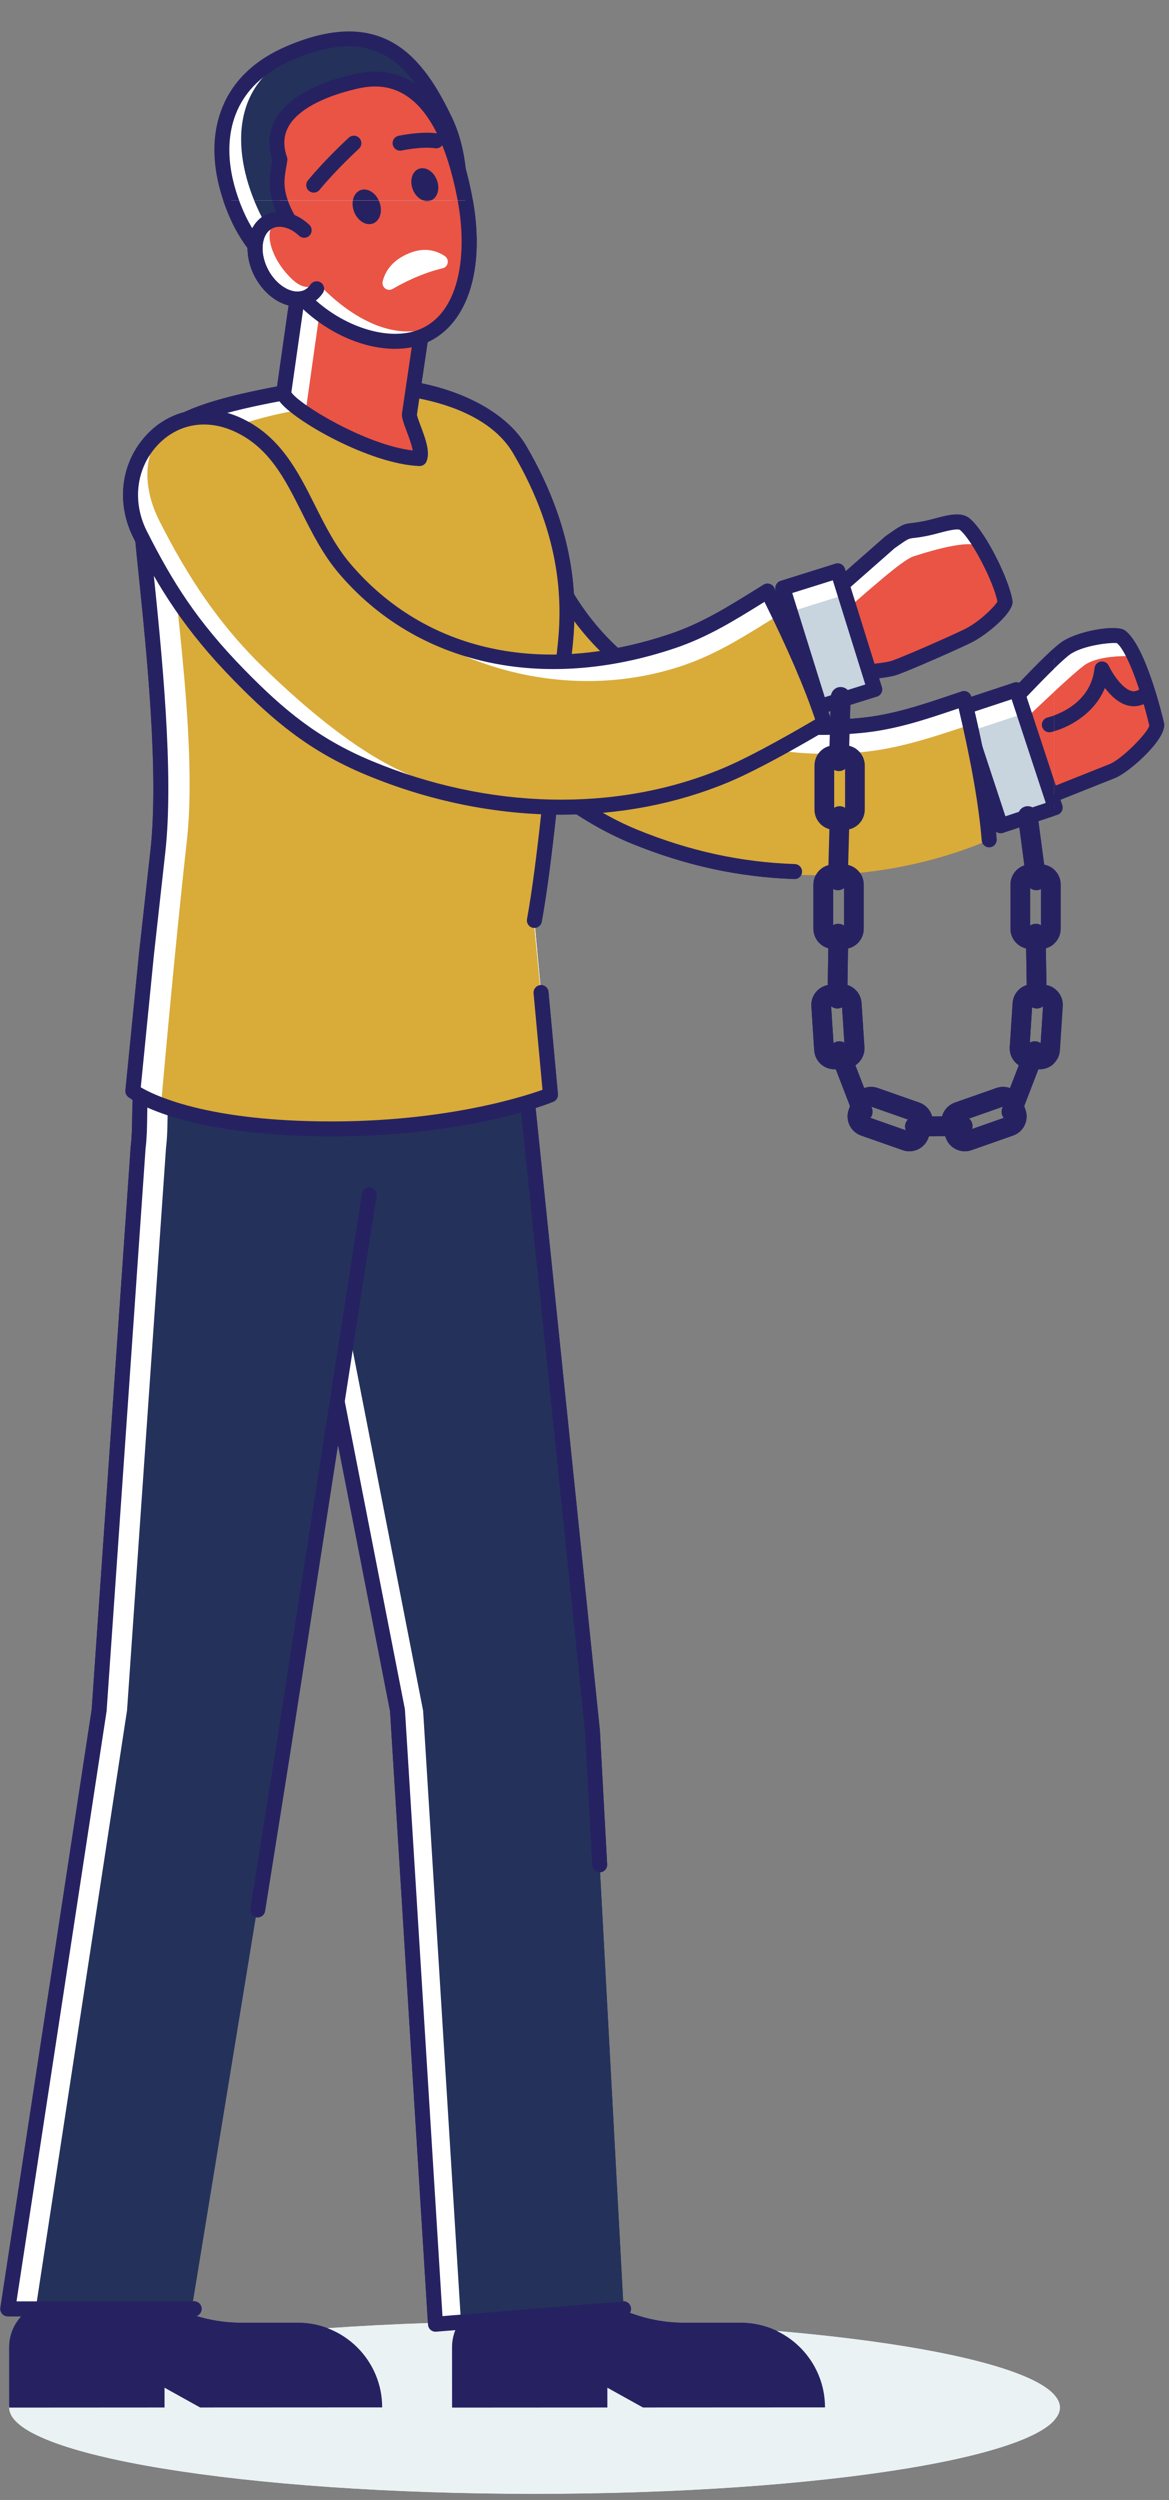 <svg xmlns="http://www.w3.org/2000/svg" xmlns:xlink="http://www.w3.org/1999/xlink" width="487" zoomAndPan="magnify" viewBox="0 0 365.25 780.75" height="1041" preserveAspectRatio="xMidYMid meet" version="1.2"><rect x="0" y="0" width="365.25" height="780.75" fill="#808080" stroke="none"/><defs><clipPath id="9f01a64985"><path d="M 2.832 724.043 L 331.605 724.043 L 331.605 778.812 L 2.832 778.812 Z M 2.832 724.043 "/></clipPath><clipPath id="3bcb696b60"><path d="M 294.164 196 L 363.754 196 L 363.754 255.82 L 294.164 255.82 Z M 294.164 196 "/></clipPath><clipPath id="06a556afc0"><path d="M 2.832 724.07 L 329.324 724.07 L 329.324 778.84 L 2.832 778.84 Z M 2.832 724.07 "/></clipPath><clipPath id="9551841951"><path d="M 297 198 L 329.324 198 L 329.324 253 L 297 253 Z M 297 198 "/></clipPath><clipPath id="a4bf0d2a3b"><path d="M 301 204 L 329.324 204 L 329.324 253 L 301 253 Z M 301 204 "/></clipPath><clipPath id="fea8bb161e"><path d="M 294.164 196 L 329.324 196 L 329.324 255.848 L 294.164 255.848 Z M 294.164 196 "/></clipPath><clipPath id="1dce507d97"><path d="M 325 206 L 329.324 206 L 329.324 229 L 325 229 Z M 325 206 "/></clipPath><clipPath id="152f1dc087"><path d="M 300 215 L 329.324 215 L 329.324 258 L 300 258 Z M 300 215 "/></clipPath><clipPath id="5353604b50"><path d="M 298 213 L 329.324 213 L 329.324 261 L 298 261 Z M 298 213 "/></clipPath><clipPath id="ab60d360b0"><path d="M 315 269 L 329.324 269 L 329.324 297 L 315 297 Z M 315 269 "/></clipPath><clipPath id="06952dedd4"><path d="M 315 307 L 329.324 307 L 329.324 334 L 315 334 Z M 315 307 "/></clipPath><clipPath id="ef16b2d561"><path d="M 69 62.641 L 144 62.641 L 144 98 L 69 98 Z M 69 62.641 "/></clipPath><clipPath id="253894f46a"><path d="M 75 62.641 L 145 62.641 L 145 96 L 75 96 Z M 75 62.641 "/></clipPath><clipPath id="8faf121742"><path d="M 66 62.641 L 146 62.641 L 146 101 L 66 101 Z M 66 62.641 "/></clipPath><clipPath id="9bbd33a7b1"><path d="M 79 62.641 L 147 62.641 L 147 107 L 79 107 Z M 79 62.641 "/></clipPath><clipPath id="e8c5b12615"><path d="M 84 62.641 L 147 62.641 L 147 104 L 84 104 Z M 84 62.641 "/></clipPath><clipPath id="9c9099984e"><path d="M 77 62.641 L 149 62.641 L 149 109 L 77 109 Z M 77 62.641 "/></clipPath><clipPath id="b60a59838b"><path d="M 128 62.641 L 137 62.641 L 137 63 L 128 63 Z M 128 62.641 "/></clipPath><clipPath id="db86cbd8d8"><path d="M 110 62.641 L 120 62.641 L 120 71 L 110 71 Z M 110 62.641 "/></clipPath></defs><g id="801c565d38"><g clip-rule="nonzero" clip-path="url(#9f01a64985)"><path style=" stroke:none;fill-rule:nonzero;fill:#eaf2f4;fill-opacity:1;" d="M 331.184 751.875 C 331.184 766.75 257.688 778.812 167.031 778.812 C 76.371 778.812 2.879 766.75 2.879 751.875 C 2.879 736.992 76.371 724.93 167.031 724.93 C 257.688 724.93 331.184 736.992 331.184 751.875 "/></g><path style=" stroke:none;fill-rule:nonzero;fill:#262262;fill-opacity:1;" d="M 231.355 725.387 L 213.754 725.391 C 205.32 725.398 197.035 723.156 189.75 718.898 L 155.285 718.918 C 147.523 718.922 141.23 725.227 141.238 733.004 L 141.242 751.875 L 189.77 751.844 L 189.766 745.66 L 200.887 751.84 L 257.77 751.809 C 257.766 737.207 245.934 725.375 231.355 725.387 "/><path style=" stroke:none;fill-rule:nonzero;fill:#ffffff;fill-opacity:1;" d="M 87.816 347.16 L 164.047 336.801 L 183.629 540.676 L 193.336 721.043 L 136.066 725.832 L 124.191 534.102 L 87.656 347.184 L 87.816 347.16 "/><path style=" stroke:none;fill-rule:nonzero;fill:#24325b;fill-opacity:1;" d="M 163.066 336.672 L 185.117 540.547 L 194.824 720.914 L 144.078 725.965 L 132.199 534.23 L 95.668 347.312 L 163.066 336.672 "/><path style=" stroke:none;fill-rule:nonzero;fill:#262262;fill-opacity:1;" d="M 136.066 728.176 C 135.508 728.176 134.961 727.977 134.539 727.605 C 134.059 727.191 133.77 726.605 133.73 725.977 L 121.867 534.402 L 85.359 347.633 C 85.234 347 85.375 346.348 85.75 345.82 C 86.125 345.297 86.695 344.949 87.332 344.859 L 163.73 334.477 C 164.355 334.398 164.992 334.562 165.492 334.957 C 165.992 335.348 166.309 335.926 166.375 336.559 L 187.438 540.434 L 189.703 582.242 C 189.777 583.535 188.785 584.641 187.492 584.711 C 186.211 584.832 185.098 583.789 185.027 582.496 L 182.77 540.805 L 161.965 339.449 L 90.43 349.172 L 126.488 533.652 C 126.512 533.75 126.523 533.855 126.527 533.953 L 138.254 723.301 L 194.625 718.703 C 195.906 718.59 197.043 719.562 197.148 720.855 C 197.254 722.141 196.293 723.273 195.004 723.383 L 136.258 728.168 C 136.191 728.176 136.133 728.176 136.066 728.176 "/><path style=" stroke:none;fill-rule:nonzero;fill:#262262;fill-opacity:1;" d="M 92.996 725.387 L 75.395 725.391 C 66.961 725.398 58.676 723.156 51.391 718.898 L 16.93 718.918 C 9.164 718.922 2.875 725.227 2.879 733.004 L 2.887 751.875 L 51.41 751.844 L 51.41 745.66 L 62.527 751.84 L 119.41 751.809 C 119.402 737.207 107.578 725.375 92.996 725.387 "/><path style=" stroke:none;fill-rule:nonzero;fill:#ffffff;fill-opacity:1;" d="M 30.977 534.102 L 43.152 358.477 C 44.391 348.41 42.23 338.719 47.203 329.984 L 119.891 343.996 L 87.902 546.84 L 59.438 721.043 L 2.43 721.043 L 30.977 534.102 "/><path style=" stroke:none;fill-rule:nonzero;fill:#24325b;fill-opacity:1;" d="M 39.695 534.102 L 51.867 358.477 C 53.105 348.41 50.945 338.719 55.918 329.984 L 120.723 343.996 L 88.395 546.84 L 59.883 721.043 L 11.148 721.043 L 39.695 534.102 "/><path style=" stroke:none;fill-rule:nonzero;fill:#262262;fill-opacity:1;" d="M 60.672 723.387 L 2.43 723.387 C 1.75 723.387 1.102 723.09 0.656 722.57 C 0.211 722.051 0.016 721.367 0.121 720.691 L 28.648 533.844 L 40.816 358.312 C 41.215 355.07 41.258 351.91 41.301 348.852 C 41.398 342.176 41.5 335.266 45.168 328.824 C 45.809 327.695 47.242 327.312 48.363 327.945 C 49.484 328.59 49.879 330.023 49.238 331.145 C 46.164 336.543 46.074 342.555 45.988 348.918 C 45.941 352.102 45.891 355.391 45.477 358.762 L 33.316 534.262 C 33.309 534.332 33.301 534.391 33.293 534.457 L 5.16 718.699 L 60.672 718.699 C 61.965 718.699 63.012 719.75 63.012 721.043 C 63.012 722.34 61.965 723.387 60.672 723.387 "/><path style=" stroke:none;fill-rule:nonzero;fill:#262262;fill-opacity:1;" d="M 80.504 598.797 C 80.379 598.797 80.258 598.789 80.129 598.77 C 78.855 598.566 77.988 597.367 78.191 596.082 L 86.086 546.473 L 113.066 372.691 C 113.266 371.414 114.465 370.543 115.742 370.738 C 117.02 370.938 117.891 372.137 117.691 373.414 L 90.711 547.203 L 82.812 596.824 C 82.629 597.977 81.637 598.797 80.504 598.797 "/><path style=" stroke:none;fill-rule:nonzero;fill:#ffffff;fill-opacity:1;" d="M 297.262 234.234 C 297.262 234.234 310.125 224.824 313.535 221.621 C 316.945 218.414 327.75 206.445 332.664 202.688 C 337.582 198.93 348.293 197.457 350.109 198.754 C 354.176 201.68 360.504 219.648 361.836 225.367 C 362.492 228.176 354.801 235.793 351.305 238.656 C 348.484 240.965 338.504 244.41 317.621 252.727 L 297.262 234.234 "/><path style=" stroke:none;fill-rule:nonzero;fill:#ea5444;fill-opacity:1;" d="M 301.914 238.457 C 301.914 238.457 313.867 230.637 317.277 227.43 C 320.684 224.223 333.699 211.648 338.617 207.891 C 343.531 204.137 354.91 204.988 354.91 204.988 C 354.91 204.988 361 219.559 361.836 225.367 C 362.492 229.922 357.312 231.895 350.969 238.531 C 348.449 241.164 338.168 244.285 317.285 252.605 L 301.914 238.457 "/><g clip-rule="nonzero" clip-path="url(#3bcb696b60)"><path style=" stroke:none;fill-rule:nonzero;fill:#262262;fill-opacity:1;" d="M 359.117 226.504 Z M 300.375 233.891 L 318.109 250.012 L 346.789 238.586 C 350.656 236.949 358.527 228.957 359.098 226.609 C 356.609 216.031 352.289 203.664 348.988 200.852 C 346.965 200.582 337.973 201.582 334.086 204.555 C 330.965 206.941 325.008 213.156 320.656 217.691 C 318.336 220.117 316.328 222.211 315.137 223.328 C 312.516 225.793 304.527 231.156 300.375 233.891 Z M 317.617 255.074 C 317.047 255.074 316.484 254.863 316.047 254.461 L 294.98 235.324 C 294.441 234.836 294.16 234.125 294.219 233.398 C 294.281 232.672 294.672 232.012 295.285 231.621 C 299.012 229.211 309.258 222.422 311.934 219.91 C 313.031 218.879 315 216.824 317.281 214.445 C 321.984 209.535 327.836 203.434 331.246 200.824 C 336.266 196.992 348.809 194.938 351.473 196.852 C 357.879 201.453 363.129 223.273 363.707 225.746 C 364.832 230.57 353.051 241.027 348.566 242.922 L 318.484 254.906 C 318.203 255.02 317.91 255.074 317.617 255.074 "/></g><path style=" stroke:none;fill-rule:nonzero;fill:#262262;fill-opacity:1;" d="M 327.859 228.668 C 326.785 228.668 325.82 227.922 325.578 226.832 C 325.297 225.574 326.09 224.32 327.348 224.035 C 327.891 223.91 340.703 220.852 341.98 208.676 C 342.086 207.629 342.879 206.785 343.91 206.609 C 344.949 206.426 345.973 206.965 346.422 207.914 C 347.746 210.695 350.898 215.305 353.738 215.836 C 354.391 215.953 355.418 215.965 356.84 214.621 C 357.777 213.734 359.258 213.773 360.145 214.715 C 361.039 215.656 360.996 217.141 360.055 218.031 C 357.312 220.625 354.629 220.773 352.871 220.441 C 349.719 219.852 347.086 217.305 345.219 214.859 C 341.734 223.406 333.156 227.543 328.371 228.613 C 328.199 228.648 328.027 228.668 327.859 228.668 "/><path style=" stroke:none;fill-rule:nonzero;fill:#c8d4de;fill-opacity:1;" d="M 329.695 252.23 L 312.645 257.859 L 300.52 221.035 L 317.566 215.406 L 329.695 252.23 "/><path style=" stroke:none;fill-rule:nonzero;fill:#ffffff;fill-opacity:1;" d="M 319.996 222.785 L 302.949 228.414 L 300.52 221.035 L 317.566 215.406 L 319.996 222.785 "/><path style=" stroke:none;fill-rule:nonzero;fill:#262262;fill-opacity:1;" d="M 303.477 222.527 L 314.137 254.898 L 326.738 250.734 L 316.078 218.367 Z M 312.645 260.203 C 311.66 260.203 310.746 259.578 310.422 258.59 L 298.297 221.773 C 297.891 220.543 298.559 219.215 299.785 218.809 L 316.832 213.18 C 317.426 212.988 318.062 213.035 318.621 213.312 C 319.176 213.59 319.598 214.086 319.789 214.672 L 331.918 251.492 C 332.113 252.086 332.062 252.73 331.785 253.281 C 331.508 253.84 331.016 254.262 330.426 254.453 L 313.375 260.086 C 313.133 260.164 312.887 260.203 312.645 260.203 "/><path style=" stroke:none;fill-rule:nonzero;fill:#ffffff;fill-opacity:1;" d="M 114.402 156.23 C 118.977 174.98 123.727 189.27 134.535 206.023 C 144.27 221.117 152.59 232.762 167.156 243.305 C 206.203 271.574 253.496 280.43 298.191 265.551 C 300.312 264.844 306.723 263.055 309.059 262.25 C 306.668 246.363 305.602 233.203 301.207 218.164 C 290.422 221.758 280.398 225.453 268.883 226.555 C 230.133 230.262 192.578 216.891 174.16 181.086 C 165.133 163.535 168.016 142.008 151.613 129.539 C 132.648 115.113 108.848 133.457 114.402 156.23 "/><path style=" stroke:none;fill-rule:nonzero;fill:#d9ab39;fill-opacity:1;" d="M 124.785 159.824 C 129.359 178.574 134.246 193.863 145.051 210.617 C 154.789 225.711 166.133 243.188 182.367 252.945 C 247.102 291.871 306.723 263.055 309.059 262.25 C 306.668 246.363 307.488 241.359 303.094 226.32 C 292.309 229.914 281.078 233.734 269.562 234.84 C 230.809 238.547 196.91 224.121 172.969 181.164 C 163.359 163.93 169.078 143.723 152.68 131.25 C 133.715 116.824 119.23 137.055 124.785 159.824 "/><path style=" stroke:none;fill-rule:nonzero;fill:#262262;fill-opacity:1;" d="M 309.055 264.598 C 307.852 264.598 306.824 263.664 306.727 262.438 C 305.867 251.707 303.508 238.195 299.52 221.199 L 298.617 221.504 C 288.887 224.781 279.695 227.875 269.109 228.887 C 225.543 233.055 189.273 215.586 172.078 182.16 C 168.562 175.328 166.809 167.996 165.105 160.902 C 163.094 152.504 161.191 144.574 156.609 138.055 C 155.863 136.996 156.117 135.535 157.172 134.789 C 158.23 134.039 159.691 134.293 160.434 135.352 C 165.539 142.609 167.633 151.352 169.664 159.812 C 171.297 166.629 172.984 173.688 176.242 180.012 C 192.773 212.145 226.457 228.25 268.664 224.219 C 278.715 223.258 287.66 220.246 297.125 217.059 L 300.469 215.938 C 301.094 215.73 301.773 215.797 302.348 216.113 C 302.922 216.43 303.336 216.977 303.488 217.617 C 307.887 236.027 310.473 250.566 311.395 262.062 C 311.496 263.352 310.535 264.484 309.25 264.59 C 309.184 264.594 309.121 264.598 309.055 264.598 "/><path style=" stroke:none;fill-rule:nonzero;fill:#262262;fill-opacity:1;" d="M 248.27 274.508 C 248.246 274.508 248.219 274.508 248.191 274.508 C 230.824 273.926 214.207 270.309 197.387 263.449 C 163.555 249.652 136.465 213.734 132.531 207.234 C 121.23 188.559 116.348 174.086 112.129 156.785 C 111.824 155.527 112.59 154.258 113.848 153.953 C 115.109 153.645 116.371 154.418 116.676 155.676 C 120.898 172.977 125.5 186.562 136.535 204.805 C 140.129 210.738 166.926 245.965 199.156 259.105 C 215.453 265.754 231.547 269.258 248.348 269.824 C 249.641 269.863 250.652 270.949 250.609 272.246 C 250.566 273.512 249.527 274.508 248.27 274.508 "/><path style=" stroke:none;fill-rule:nonzero;fill:#ffffff;fill-opacity:1;" d="M 160.836 138.074 C 148.996 120.402 119.215 118.816 91.902 122.078 C 64.102 125.395 49.008 135.332 43.719 157.977 C 39.938 174.164 53.031 232.918 49.32 265.922 C 45.398 300.746 41.516 340.719 41.516 340.719 C 41.516 340.719 54.152 350.688 92.625 352.316 C 141.781 354.398 171.992 341.887 171.992 341.887 L 166.965 287.43 C 171.469 262.711 174.855 216.258 176.383 203.422 C 178.41 186.391 175.836 160.469 160.836 138.074 "/><path style=" stroke:none;fill-rule:nonzero;fill:#d9ab39;fill-opacity:1;" d="M 111.836 125.352 C 139.145 122.09 151.664 125.5 162.18 140.555 C 177.602 162.656 178.188 186.102 176.164 203.133 C 174.637 215.969 171.246 262.422 166.742 287.141 L 171.992 341.887 C 171.992 341.887 148.023 354.512 98.863 352.426 C 60.391 350.797 50.312 345.07 50.312 345.07 C 50.312 345.07 54.469 297.359 58.387 262.535 C 62.105 229.531 52.562 173.984 52.516 157.324 C 52.445 134.07 84.031 128.672 111.836 125.352 "/><path style=" stroke:none;fill-rule:nonzero;fill:#262262;fill-opacity:1;" d="M 103.758 354.898 C 100.133 354.898 96.387 354.824 92.523 354.66 C 53.742 353.016 40.609 342.984 40.066 342.559 C 39.441 342.059 39.109 341.277 39.188 340.484 L 43.426 297.816 L 46.992 265.66 C 49.703 241.574 45.824 203.746 43.254 178.715 C 42.328 169.664 41.59 162.512 41.379 158.09 C 40.172 133.137 52.836 126.637 91.496 119.77 C 129.734 112.977 156.066 125.035 164.34 139.121 C 180.773 167.102 180.41 189.379 178.711 203.699 C 178.281 207.301 177.711 213.504 176.988 221.355 C 175.207 240.738 172.516 270.023 169.266 287.852 C 169.035 289.125 167.812 289.961 166.543 289.738 C 165.27 289.504 164.43 288.281 164.66 287.008 C 167.871 269.391 170.555 240.223 172.328 220.926 C 173.051 213.039 173.621 206.809 174.059 203.145 C 175.684 189.496 176.023 168.258 160.301 141.496 C 150.109 124.148 118.387 119.75 92.312 124.387 C 53.273 131.32 45.059 137.262 46.055 157.863 C 46.266 162.16 46.992 169.258 47.914 178.238 C 50.5 203.469 54.414 241.594 51.645 266.184 L 48.082 298.309 L 43.988 339.539 C 47.641 341.727 61.535 348.656 92.723 349.973 C 134.469 351.734 162.672 342.77 169.5 340.32 L 166.711 310.168 C 166.594 308.879 167.539 307.738 168.828 307.617 C 170.113 307.52 171.258 308.445 171.375 309.738 L 174.324 341.672 C 174.418 342.691 173.836 343.66 172.887 344.055 C 171.734 344.531 146.18 354.898 103.758 354.898 "/><path style=" stroke:none;fill-rule:nonzero;fill:#ffffff;fill-opacity:1;" d="M 257.551 210.645 C 257.551 210.645 275.199 210.066 279.602 208.48 C 284.004 206.895 296.766 201.289 302.34 198.605 C 307.914 195.926 314.363 190.191 314.031 187.977 C 313.277 183.027 309.102 168.129 304.621 164.348 C 302.422 162.488 285.73 165.23 281.594 167.047 C 278.254 168.516 270.66 175.859 253.777 190.711 L 257.551 210.645 "/><path style=" stroke:none;fill-rule:nonzero;fill:#ea5444;fill-opacity:1;" d="M 257.551 210.645 C 257.551 210.645 277.93 209.426 282.332 207.84 C 286.73 206.254 298.715 199.934 304.285 197.254 C 309.863 194.574 314.871 189.395 314.535 187.184 C 313.785 182.23 308.445 176.809 306.305 171.348 C 304.926 167.824 291.605 171.715 285.43 173.723 C 281.957 174.848 272.125 183.609 255.246 198.461 L 257.551 210.645 "/><path style=" stroke:none;fill-rule:nonzero;fill:#262262;fill-opacity:1;" d="M 311.758 187.629 Z M 256.324 191.59 L 259.477 208.227 C 266.434 207.938 276.105 207.25 278.809 206.277 C 283.016 204.758 295.625 199.238 301.328 196.496 C 305.836 194.328 310.691 189.512 311.637 187.871 C 310.461 181.707 303.703 168.66 299.992 165.523 C 299.223 164.879 295.473 165.875 293.457 166.418 C 292.363 166.703 291.266 166.996 290.215 167.219 C 287.914 167.715 286.496 167.879 285.559 167.98 C 283.816 168.176 283.77 168.18 279.512 171.191 Z M 257.551 212.988 C 256.43 212.988 255.461 212.188 255.254 211.082 L 251.477 191.152 C 251.324 190.336 251.609 189.5 252.23 188.949 L 276.516 167.586 C 276.574 167.535 276.645 167.48 276.711 167.434 C 281.703 163.906 282.246 163.633 285.035 163.324 C 285.934 163.223 287.156 163.082 289.23 162.637 C 290.215 162.426 291.238 162.152 292.254 161.883 C 296.25 160.82 300.383 159.723 303.008 161.941 C 308.027 166.176 315.348 181.09 316.34 187.625 C 316.895 191.25 308.012 198.48 303.355 200.719 C 297.492 203.539 284.828 209.086 280.391 210.688 C 275.777 212.352 259.473 212.926 257.629 212.984 C 257.602 212.988 257.578 212.988 257.551 212.988 "/><path style=" stroke:none;fill-rule:nonzero;fill:#c8d4de;fill-opacity:1;" d="M 273.293 215.277 L 256.16 220.645 L 244.605 183.637 L 261.738 178.273 L 273.293 215.277 "/><path style=" stroke:none;fill-rule:nonzero;fill:#ffffff;fill-opacity:1;" d="M 264.055 185.688 L 246.922 191.051 L 244.605 183.637 L 261.738 178.273 L 264.055 185.688 "/><path style=" stroke:none;fill-rule:nonzero;fill:#262262;fill-opacity:1;" d="M 247.539 185.176 L 257.695 217.703 L 270.359 213.742 L 260.203 181.211 Z M 256.16 222.988 C 255.164 222.988 254.238 222.344 253.926 221.344 L 242.371 184.34 C 241.984 183.102 242.672 181.789 243.906 181.402 L 261.039 176.035 C 261.633 175.855 262.273 175.906 262.824 176.195 C 263.375 176.488 263.785 176.98 263.973 177.574 L 275.527 214.582 C 275.715 215.176 275.656 215.816 275.367 216.367 C 275.082 216.918 274.586 217.332 273.992 217.516 L 256.859 222.879 C 256.625 222.953 256.391 222.988 256.16 222.988 "/><path style=" stroke:none;fill-rule:nonzero;fill:#ffffff;fill-opacity:1;" d="M 43.816 166.965 C 52.539 184.176 60.426 197 74.762 210.844 C 87.684 223.32 98.434 232.758 115.02 239.695 C 159.477 258.293 207.543 256.113 247.668 231.414 C 249.574 230.242 255.41 227.039 257.5 225.719 C 251.551 210.797 247.516 198.227 239.809 184.59 C 230.125 190.555 221.207 196.441 210.25 200.141 C 173.367 212.605 133.758 208.168 107.66 177.516 C 94.871 162.488 92.773 140.871 73.969 132.477 C 52.215 122.766 33.223 146.066 43.816 166.965 "/><path style=" stroke:none;fill-rule:nonzero;fill:#d9ab39;fill-opacity:1;" d="M 49.809 162.676 C 58.531 179.883 68.238 194.867 82.574 208.707 C 95.496 221.184 112.355 235.668 129.02 242.414 C 199.016 270.777 255.41 227.039 257.5 225.719 C 251.551 210.797 250.637 205.91 242.93 192.273 C 233.246 198.234 224.328 204.121 213.371 207.824 C 176.484 220.289 133.758 208.168 107.66 177.516 C 94.871 162.488 92.773 140.871 73.969 132.477 C 52.215 122.766 39.211 141.773 49.809 162.676 "/><path style=" stroke:none;fill-rule:nonzero;fill:#262262;fill-opacity:1;" d="M 63.742 132.547 C 58.355 132.547 53.305 134.707 49.344 138.875 C 42.555 146.023 41.207 156.633 45.906 165.906 C 53.957 181.793 61.535 193.965 76.434 209.199 C 88.5 221.539 99.312 230.586 115.922 237.531 C 152.613 252.883 192.648 253.762 225.758 239.949 C 235.23 236 249.863 227.512 254.688 224.66 C 251.367 214.738 246.168 202.68 238.859 187.934 L 238.059 188.43 C 229.324 193.844 221.078 198.961 211 202.367 C 169.535 216.375 130.238 207.652 105.879 179.035 C 100.902 173.188 97.523 166.449 94.25 159.938 C 88.98 149.438 84.008 139.523 73.016 134.621 C 69.91 133.23 66.77 132.547 63.742 132.547 Z M 175.355 254.398 C 155.004 254.398 134.074 250.207 114.117 241.859 C 96.777 234.602 85.562 225.242 73.09 212.484 C 57.832 196.883 49.777 183.91 41.73 168.027 C 36.121 156.965 37.777 144.254 45.949 135.645 C 53.453 127.738 64.559 125.711 74.922 130.336 C 87.441 135.922 93.031 147.059 98.434 157.828 C 101.582 164.098 104.832 170.578 109.445 175.996 C 132.859 203.504 169.332 211.496 209.5 197.922 C 219.07 194.688 227.094 189.711 235.594 184.441 L 238.582 182.59 C 239.141 182.246 239.816 182.152 240.449 182.336 C 241.082 182.512 241.605 182.949 241.902 183.539 C 250.379 200.457 256.211 214.02 259.73 225.004 C 260.059 226.039 259.637 227.168 258.707 227.73 C 257.918 228.207 239.297 239.383 227.559 244.281 C 211.371 251.031 193.598 254.398 175.355 254.398 "/><path style=" stroke:none;fill-rule:nonzero;fill:#262262;fill-opacity:1;" d="M 260.465 276.098 C 260.383 276.098 260.316 276.168 260.316 276.25 L 260.316 290.039 C 260.316 290.125 260.383 290.188 260.465 290.188 L 263.559 290.188 C 263.641 290.188 263.707 290.125 263.707 290.039 L 263.707 276.25 C 263.707 276.168 263.641 276.098 263.559 276.098 Z M 263.559 296.355 L 260.465 296.355 C 256.984 296.355 254.152 293.523 254.152 290.039 L 254.152 276.25 C 254.152 272.762 256.984 269.93 260.465 269.93 L 263.559 269.93 C 267.039 269.93 269.867 272.762 269.867 276.25 L 269.867 290.039 C 269.867 293.523 267.039 296.355 263.559 296.355 "/><path style=" stroke:none;fill-rule:nonzero;fill:#262262;fill-opacity:1;" d="M 262.887 313.488 C 262.883 313.488 262.879 313.488 262.879 313.488 L 259.793 313.691 C 259.723 313.691 259.652 313.777 259.656 313.848 L 260.551 327.609 C 260.555 327.68 260.602 327.762 260.707 327.75 L 263.793 327.547 C 263.863 327.543 263.938 327.461 263.934 327.391 L 263.039 313.633 C 263.035 313.562 262.953 313.488 262.887 313.488 Z M 260.688 333.918 C 259.16 333.918 257.695 333.371 256.535 332.352 C 255.266 331.238 254.512 329.691 254.398 328.012 L 253.508 314.25 C 253.398 312.566 253.949 310.938 255.062 309.672 C 256.176 308.398 257.715 307.641 259.398 307.531 L 262.48 307.332 C 264.168 307.242 265.789 307.777 267.055 308.887 C 268.32 310.004 269.078 311.547 269.191 313.23 L 270.082 326.984 C 270.191 328.672 269.641 330.301 268.527 331.57 C 267.414 332.836 265.875 333.598 264.191 333.703 L 261.109 333.91 C 260.969 333.914 260.828 333.918 260.688 333.918 "/><path style=" stroke:none;fill-rule:nonzero;fill:#262262;fill-opacity:1;" d="M 261.797 277.996 C 261.77 277.996 261.738 277.996 261.715 277.996 C 260.012 277.949 258.668 276.531 258.715 274.828 L 259.258 254.742 C 259.309 253.043 260.766 251.684 262.422 251.746 C 264.125 251.789 265.465 253.207 265.418 254.91 L 264.875 274.996 C 264.832 276.672 263.457 277.996 261.797 277.996 "/><path style=" stroke:none;fill-rule:nonzero;fill:#262262;fill-opacity:1;" d="M 260.797 238.891 C 260.711 238.891 260.645 238.957 260.645 239.043 L 260.645 252.832 C 260.645 252.914 260.711 252.984 260.797 252.984 L 263.887 252.984 C 263.969 252.984 264.035 252.914 264.035 252.832 L 264.035 239.043 C 264.035 238.957 263.969 238.891 263.887 238.891 Z M 263.887 259.152 L 260.797 259.152 C 257.312 259.152 254.48 256.316 254.48 252.832 L 254.48 239.043 C 254.48 235.559 257.312 232.723 260.797 232.723 L 263.887 232.723 C 267.363 232.723 270.195 235.559 270.195 239.043 L 270.195 252.832 C 270.195 256.316 267.363 259.152 263.887 259.152 "/><path style=" stroke:none;fill-rule:nonzero;fill:#262262;fill-opacity:1;" d="M 262.125 240.789 C 262.098 240.789 262.07 240.789 262.043 240.785 C 260.34 240.742 259 239.324 259.043 237.621 L 259.59 217.539 C 259.637 215.836 261.094 214.434 262.754 214.539 C 264.453 214.582 265.793 216.004 265.746 217.703 L 265.203 237.789 C 265.156 239.461 263.785 240.789 262.125 240.789 "/><path style=" stroke:none;fill-rule:nonzero;fill:#262262;fill-opacity:1;" d="M 261.637 314.934 C 261.621 314.934 261.602 314.934 261.586 314.934 C 259.887 314.902 258.527 313.5 258.555 311.801 L 258.875 291.543 C 258.902 289.836 260.266 288.414 262 288.504 C 263.703 288.535 265.062 289.934 265.035 291.637 L 264.715 311.895 C 264.688 313.582 263.316 314.934 261.637 314.934 "/><path style=" stroke:none;fill-rule:nonzero;fill:#262262;fill-opacity:1;" d="M 272.156 345.582 C 272.09 345.582 272.035 345.621 272.008 345.688 L 270.992 348.605 C 270.969 348.672 271.012 348.773 271.082 348.797 L 284.078 353.355 C 284.145 353.379 284.246 353.332 284.266 353.262 L 285.289 350.344 C 285.32 350.266 285.277 350.18 285.199 350.152 L 272.203 345.594 C 272.188 345.586 272.168 345.582 272.156 345.582 Z M 284.129 359.539 C 283.43 359.539 282.723 359.418 282.035 359.18 L 269.043 354.621 C 267.453 354.062 266.176 352.918 265.445 351.395 C 264.715 349.875 264.617 348.16 265.172 346.57 L 266.195 343.648 C 267.348 340.359 270.953 338.625 274.238 339.77 L 287.234 344.328 C 290.516 345.484 292.254 349.094 291.105 352.383 L 290.086 355.305 C 289.527 356.895 288.383 358.18 286.863 358.91 C 285.996 359.328 285.066 359.539 284.129 359.539 "/><path style=" stroke:none;fill-rule:nonzero;fill:#262262;fill-opacity:1;" d="M 269.555 350.262 C 268.316 350.262 267.152 349.512 266.68 348.285 L 259.391 329.391 C 258.777 327.801 259.566 326.016 261.152 325.398 C 262.742 324.785 264.523 325.578 265.137 327.168 L 272.426 346.07 C 273.039 347.656 272.25 349.445 270.664 350.055 C 270.297 350.199 269.922 350.262 269.555 350.262 "/><path style=" stroke:none;fill-rule:nonzero;fill:#262262;fill-opacity:1;" d="M 322.023 276.098 C 321.938 276.098 321.875 276.168 321.875 276.25 L 321.875 290.039 C 321.875 290.125 321.938 290.188 322.023 290.188 L 325.113 290.188 C 325.199 290.188 325.266 290.125 325.266 290.039 L 325.266 276.25 C 325.266 276.168 325.199 276.098 325.113 276.098 Z M 325.113 296.355 L 322.023 296.355 C 318.543 296.355 315.715 293.523 315.715 290.039 L 315.715 276.25 C 315.715 272.762 318.543 269.93 322.023 269.93 L 325.113 269.93 C 328.594 269.93 331.43 272.762 331.43 276.25 L 331.43 290.039 C 331.43 293.523 328.594 296.355 325.113 296.355 "/><path style=" stroke:none;fill-rule:nonzero;fill:#262262;fill-opacity:1;" d="M 322.688 313.488 C 322.613 313.488 322.543 313.551 322.539 313.633 L 321.645 327.391 C 321.641 327.457 321.715 327.543 321.785 327.547 L 324.871 327.75 C 324.996 327.766 325.027 327.68 325.031 327.609 L 325.922 313.848 C 325.93 313.777 325.855 313.691 325.785 313.691 L 322.699 313.488 C 322.695 313.488 322.691 313.488 322.688 313.488 Z M 324.891 333.918 C 324.75 333.918 324.609 333.914 324.473 333.91 L 321.387 333.703 C 319.707 333.598 318.164 332.836 317.055 331.57 C 315.941 330.301 315.387 328.672 315.496 326.988 L 316.391 313.23 C 316.617 309.754 319.617 307.121 323.098 307.332 L 326.184 307.531 C 327.863 307.641 329.406 308.398 330.52 309.672 C 331.629 310.938 332.18 312.562 332.074 314.25 L 331.18 328.012 C 331.066 329.691 330.312 331.238 329.043 332.352 C 327.883 333.371 326.422 333.918 324.891 333.918 "/><path style=" stroke:none;fill-rule:nonzero;fill:#262262;fill-opacity:1;" d="M 323.781 277.996 C 322.258 277.996 320.938 276.871 320.734 275.316 L 318.078 255.234 C 317.855 253.543 319.039 251.992 320.727 251.77 C 322.422 251.566 323.961 252.734 324.184 254.422 L 326.84 274.504 C 327.062 276.195 325.875 277.75 324.191 277.969 C 324.051 277.988 323.914 277.996 323.781 277.996 "/><path style=" stroke:none;fill-rule:nonzero;fill:#262262;fill-opacity:1;" d="M 323.941 314.934 C 322.262 314.934 320.891 313.582 320.863 311.895 L 320.543 291.637 C 320.52 289.934 321.879 288.535 323.574 288.504 C 325.266 288.426 326.68 289.836 326.703 291.543 L 327.027 311.801 C 327.051 313.5 325.695 314.902 323.992 314.934 C 323.977 314.934 323.961 314.934 323.941 314.934 "/><path style=" stroke:none;fill-rule:nonzero;fill:#262262;fill-opacity:1;" d="M 301.312 353.262 C 301.336 353.332 301.438 353.387 301.5 353.355 L 314.496 348.797 C 314.566 348.773 314.609 348.672 314.59 348.609 L 313.57 345.684 C 313.539 345.605 313.457 345.57 313.375 345.594 L 300.383 350.152 C 300.305 350.18 300.262 350.266 300.293 350.344 Z M 301.445 359.539 C 300.512 359.539 299.586 359.328 298.715 358.91 C 297.199 358.18 296.055 356.895 295.496 355.305 L 294.477 352.383 C 293.324 349.098 295.062 345.484 298.344 344.332 L 311.34 339.77 C 314.625 338.625 318.234 340.355 319.383 343.648 L 320.406 346.57 C 320.961 348.16 320.863 349.875 320.137 351.395 C 319.406 352.918 318.125 354.062 316.535 354.621 L 303.543 359.18 C 302.855 359.418 302.148 359.539 301.445 359.539 "/><path style=" stroke:none;fill-rule:nonzero;fill:#262262;fill-opacity:1;" d="M 316.027 350.262 C 315.656 350.262 315.281 350.199 314.918 350.055 C 313.332 349.445 312.539 347.656 313.152 346.07 L 320.445 327.168 C 321.055 325.578 322.836 324.781 324.426 325.398 C 326.012 326.016 326.801 327.801 326.188 329.391 L 318.898 348.285 C 318.43 349.512 317.262 350.262 316.027 350.262 "/><path style=" stroke:none;fill-rule:nonzero;fill:#262262;fill-opacity:1;" d="M 285.863 354.895 C 284.176 354.895 282.805 353.535 282.781 351.84 C 282.766 350.137 284.129 348.746 285.832 348.723 L 300.738 348.562 C 300.746 348.562 300.758 348.562 300.77 348.562 C 302.457 348.562 303.832 349.922 303.852 351.617 C 303.871 353.32 302.504 354.715 300.801 354.73 L 285.898 354.895 C 285.887 354.895 285.875 354.895 285.863 354.895 "/><path style=" stroke:none;fill-rule:nonzero;fill:#ffffff;fill-opacity:1;" d="M 94.125 84.207 L 88.676 122.457 C 87.609 125.91 114.551 142.523 131.098 143.18 C 133.156 141.746 128.016 131.965 127.906 129.461 L 132.5 98.398 L 94.125 84.207 "/><path style=" stroke:none;fill-rule:nonzero;fill:#ea5444;fill-opacity:1;" d="M 100.43 93.52 L 95.5 128.453 C 102.047 135.008 113.809 143.301 130.359 143.949 C 132.328 142.582 127.277 132.742 127.168 130.234 L 131.762 99.168 L 100.43 93.52 "/><path style=" stroke:none;fill-rule:nonzero;fill:#262262;fill-opacity:1;" d="M 88.676 122.457 L 88.691 122.457 Z M 90.914 123.141 C 90.91 123.141 90.91 123.145 90.91 123.145 C 90.91 123.145 90.91 123.141 90.914 123.141 Z M 91.035 122.484 C 93.258 126.102 114.102 138.91 128.953 140.656 C 128.633 138.848 127.629 136.168 127.062 134.668 C 126.258 132.531 125.621 130.844 125.566 129.566 C 125.562 129.414 125.57 129.266 125.59 129.117 L 129.902 99.938 L 96.035 87.41 Z M 131.102 145.523 C 131.07 145.523 131.043 145.523 131.008 145.52 C 115.395 144.906 91.461 131.168 87.227 125.188 C 86.438 124.07 86.152 123.004 86.375 122.004 L 91.805 83.879 C 91.906 83.18 92.32 82.559 92.926 82.195 C 93.535 81.832 94.273 81.77 94.934 82.012 L 133.309 96.195 C 134.348 96.578 134.977 97.645 134.816 98.738 L 130.262 129.52 C 130.383 130.195 130.992 131.812 131.445 133.02 C 132.887 136.855 134.52 141.203 133.246 144.117 C 132.871 144.973 132.031 145.523 131.102 145.523 "/><path style=" stroke:none;fill-rule:nonzero;fill:#ffffff;fill-opacity:1;" d="M 139.172 37.82 C 147.652 55.645 143.875 87.098 126.066 95.59 C 108.262 104.082 83.172 86.406 74.695 68.582 C 66.215 50.758 65.32 27.219 90.738 16.469 C 119.207 4.438 130.691 19.996 139.172 37.82 "/><path style=" stroke:none;fill-rule:nonzero;fill:#24325b;fill-opacity:1;" d="M 139.398 38.301 C 147.785 55.922 145.312 86.41 129.18 94.105 C 113.051 101.801 89.371 83.789 80.988 66.168 C 72.602 48.547 71.031 25.609 94.102 15.969 C 119.938 5.168 131.016 20.684 139.398 38.301 "/><path style=" stroke:none;fill-rule:nonzero;fill:#262262;fill-opacity:1;" d="M 108.965 14.492 C 104.039 14.492 98.352 15.801 91.652 18.633 C 82.539 22.484 76.461 28.277 73.586 35.844 C 69 47.922 73.637 60.906 76.809 67.57 C 80.848 76.059 88.992 84.625 98.062 89.93 C 103.844 93.309 115.039 98.262 125.062 93.473 C 132.484 89.934 137.996 81.293 140.176 69.77 C 142.211 59.004 141.016 47.152 137.055 38.828 C 130.023 24.047 122.285 14.492 108.965 14.492 Z M 115.961 100.141 C 109.613 100.141 102.699 98.066 95.707 93.977 C 85.715 88.141 77.07 79.023 72.582 69.586 C 69.09 62.246 64.004 47.887 69.211 34.18 C 72.559 25.367 79.492 18.684 89.832 14.309 C 119.645 1.703 132.18 17.676 141.285 36.816 C 145.719 46.129 147.023 58.773 144.777 70.641 C 142.316 83.652 135.863 93.512 127.078 97.707 C 123.668 99.332 119.926 100.141 115.961 100.141 "/><path style=" stroke:none;fill-rule:nonzero;fill:#ffffff;fill-opacity:1;" d="M 145.16 61.402 C 140.852 39.41 131.301 20.75 111.223 25.379 C 99.723 28.031 82.234 34.668 87.453 49.816 C 86.633 55.293 84.957 59.422 90.352 68.973 C 88.105 68.191 85.824 68.219 83.883 69.262 C 79.262 71.746 78.312 78.969 81.754 85.395 C 84.793 91.066 90.238 94.219 94.645 93.176 C 104.16 103.035 117.848 108.16 128.191 106.129 C 144.125 102.996 149.469 83.391 145.16 61.402 "/><path style=" stroke:none;fill-rule:nonzero;fill:#ea5444;fill-opacity:1;" d="M 145.16 61.402 C 140.852 39.41 131.301 20.75 111.223 25.379 C 99.723 28.031 82.234 34.668 87.453 49.816 C 86.633 55.293 84.957 59.422 90.352 68.973 C 88.105 68.191 88.668 67.766 86.723 68.809 C 82.105 71.289 84.426 79.473 89.285 85.09 C 93.492 89.957 95.555 90.152 99.969 89.117 C 109.484 98.973 120.93 105.047 131.301 103.152 C 144.922 100.66 149.469 83.391 145.16 61.402 "/><path style=" stroke:none;fill-rule:nonzero;fill:#262262;fill-opacity:1;" d="M 94.648 90.836 C 95.273 90.836 95.887 91.086 96.332 91.547 C 105.145 100.68 118.062 105.723 127.738 103.828 C 143.273 100.773 146.527 80.547 142.863 61.852 C 139.641 45.41 134.262 34.645 126.879 29.848 C 122.543 27.035 117.594 26.32 111.754 27.668 C 100.637 30.227 92.957 34.441 90.145 39.527 C 88.586 42.344 88.43 45.461 89.668 49.059 C 89.789 49.414 89.828 49.797 89.77 50.168 C 89.668 50.844 89.555 51.496 89.441 52.148 C 88.668 56.617 88.055 60.145 92.387 67.816 C 92.871 68.668 92.773 69.727 92.148 70.473 C 91.52 71.227 90.5 71.504 89.582 71.188 C 88.383 70.773 86.617 70.453 84.988 71.328 C 81.574 73.164 81.035 79.098 83.82 84.285 C 86.266 88.863 90.68 91.715 94.109 90.895 C 94.289 90.852 94.473 90.836 94.648 90.836 Z M 123.414 108.918 C 113.488 108.918 102.266 103.984 93.828 95.684 C 88.598 96.152 82.941 92.566 79.691 86.504 C 75.641 78.945 77.027 70.285 82.773 67.195 C 83.867 66.613 85.062 66.258 86.309 66.137 C 83.418 59.461 84.133 55.344 84.828 51.344 C 84.902 50.906 84.98 50.465 85.055 50.02 C 83.59 45.383 83.926 41.086 86.047 37.254 C 90.492 29.223 101.91 25.121 110.699 23.098 C 117.742 21.473 124.047 22.418 129.43 25.914 C 137.914 31.426 143.98 43.211 147.457 60.949 C 152.402 86.16 144.84 105.242 128.645 108.426 C 126.957 108.758 125.207 108.918 123.414 108.918 "/><path style=" stroke:none;fill-rule:nonzero;fill:#262262;fill-opacity:1;" d="M 92.988 95.707 C 88.086 95.707 82.758 92.23 79.691 86.504 C 75.641 78.945 77.027 70.285 82.773 67.195 C 86.902 64.977 92.34 66.148 96.637 70.172 C 97.582 71.055 97.633 72.539 96.746 73.484 C 95.867 74.43 94.387 74.484 93.441 73.594 C 90.633 70.969 87.316 70.074 84.988 71.328 C 81.574 73.164 81.035 79.098 83.82 84.285 C 86.598 89.477 91.84 92.316 95.246 90.473 C 95.938 90.102 96.523 89.562 96.988 88.863 C 97.707 87.789 99.16 87.496 100.238 88.211 C 101.309 88.934 101.602 90.387 100.883 91.465 C 99.988 92.809 98.836 93.867 97.461 94.605 C 96.07 95.352 94.551 95.707 92.988 95.707 "/><path style=" stroke:none;fill-rule:nonzero;fill:#ffffff;fill-opacity:1;" d="M 122.68 90.203 C 126.188 88.164 131.918 85.266 138.277 83.766 C 140.09 83.336 140.508 80.973 138.961 79.934 C 136.516 78.305 132.738 77.02 127.789 79.078 C 122.613 81.227 120.434 84.512 119.582 87.805 C 119.109 89.641 121.039 91.156 122.68 90.203 "/><path style=" stroke:none;fill-rule:nonzero;fill:#262262;fill-opacity:1;" d="M 98.02 60.16 C 97.496 60.16 96.969 59.98 96.535 59.621 C 95.535 58.793 95.395 57.316 96.219 56.32 C 101.812 49.547 108.707 43.25 108.996 42.98 C 109.949 42.105 111.43 42.18 112.301 43.137 C 113.172 44.094 113.105 45.578 112.148 46.449 C 112.078 46.512 105.207 52.797 99.828 59.305 C 99.367 59.867 98.695 60.16 98.02 60.16 "/><path style=" stroke:none;fill-rule:nonzero;fill:#262262;fill-opacity:1;" d="M 125 47.059 C 123.926 47.059 122.953 46.309 122.715 45.215 C 122.445 43.945 123.242 42.699 124.504 42.422 C 124.793 42.363 131.496 40.914 136.621 41.66 C 137.902 41.844 138.789 43.031 138.609 44.312 C 138.422 45.594 137.25 46.5 135.953 46.301 C 131.672 45.688 125.562 46.996 125.5 47.008 C 125.332 47.043 125.164 47.059 125 47.059 "/><path style=" stroke:none;fill-rule:nonzero;fill:#262262;fill-opacity:1;" d="M 128.953 59.109 C 129.988 61.84 132.523 63.406 134.605 62.613 C 136.688 61.82 137.543 58.961 136.504 56.238 C 135.469 53.508 132.938 51.938 130.852 52.734 C 128.77 53.527 127.918 56.379 128.953 59.109 "/><path style=" stroke:none;fill-rule:nonzero;fill:#262262;fill-opacity:1;" d="M 110.625 66.086 C 111.711 68.949 114.371 70.598 116.559 69.766 C 118.746 68.934 119.637 65.938 118.551 63.07 C 117.465 60.207 114.805 58.559 112.617 59.395 C 110.434 60.227 109.539 63.223 110.625 66.086 "/><g clip-rule="nonzero" clip-path="url(#06a556afc0)"><path style=" stroke:none;fill-rule:nonzero;fill:#eaf2f4;fill-opacity:1;" d="M 331.184 751.902 C 331.184 766.777 257.688 778.84 167.031 778.84 C 76.371 778.84 2.879 766.777 2.879 751.902 C 2.879 737.02 76.371 724.961 167.031 724.961 C 257.688 724.961 331.184 737.02 331.184 751.902 "/></g><path style=" stroke:none;fill-rule:nonzero;fill:#262262;fill-opacity:1;" d="M 231.355 725.414 L 213.754 725.418 C 205.32 725.426 197.035 723.184 189.75 718.926 L 155.285 718.945 C 147.523 718.949 141.23 725.254 141.238 733.031 L 141.246 751.902 L 189.77 751.871 L 189.766 745.688 L 200.887 751.867 L 257.77 751.836 C 257.766 737.234 245.934 725.402 231.355 725.414 "/><path style=" stroke:none;fill-rule:nonzero;fill:#ffffff;fill-opacity:1;" d="M 87.816 347.188 L 164.047 336.828 L 183.629 540.703 L 193.336 721.074 L 136.066 725.859 L 124.191 534.129 L 87.656 347.211 L 87.816 347.188 "/><path style=" stroke:none;fill-rule:nonzero;fill:#24325b;fill-opacity:1;" d="M 163.066 336.699 L 185.117 540.574 L 194.824 720.941 L 144.078 725.992 L 132.199 534.258 L 95.668 347.34 L 163.066 336.699 "/><path style=" stroke:none;fill-rule:nonzero;fill:#262262;fill-opacity:1;" d="M 136.066 728.203 C 135.508 728.203 134.961 728.004 134.539 727.633 C 134.059 727.219 133.77 726.633 133.73 726.004 L 121.867 534.43 L 85.359 347.66 C 85.234 347.027 85.375 346.375 85.75 345.852 C 86.125 345.324 86.695 344.977 87.332 344.891 L 163.73 334.504 C 164.355 334.426 164.992 334.59 165.492 334.988 C 165.992 335.375 166.309 335.953 166.375 336.586 L 187.438 540.461 L 189.703 582.27 C 189.777 583.562 188.785 584.668 187.492 584.738 C 186.211 584.859 185.098 583.816 185.027 582.523 L 182.77 540.832 L 161.965 339.477 L 90.43 349.199 L 126.488 533.68 C 126.512 533.777 126.523 533.883 126.527 533.984 L 138.254 723.332 L 194.625 718.734 C 195.906 718.617 197.043 719.59 197.148 720.883 C 197.254 722.168 196.293 723.301 195.004 723.41 L 136.258 728.195 C 136.191 728.203 136.133 728.203 136.066 728.203 "/><path style=" stroke:none;fill-rule:nonzero;fill:#262262;fill-opacity:1;" d="M 92.996 725.414 L 75.395 725.418 C 66.961 725.426 58.676 723.184 51.391 718.926 L 16.93 718.945 C 9.164 718.949 2.875 725.254 2.879 733.031 L 2.887 751.902 L 51.41 751.871 L 51.41 745.688 L 62.527 751.867 L 119.41 751.836 C 119.406 737.234 107.578 725.402 92.996 725.414 "/><path style=" stroke:none;fill-rule:nonzero;fill:#ffffff;fill-opacity:1;" d="M 30.977 534.129 L 43.152 358.504 C 44.391 348.441 42.23 338.746 47.203 330.016 L 119.891 344.023 L 87.902 546.867 L 59.438 721.074 L 2.43 721.074 L 30.977 534.129 "/><path style=" stroke:none;fill-rule:nonzero;fill:#24325b;fill-opacity:1;" d="M 39.695 534.129 L 51.867 358.504 C 53.105 348.441 50.945 338.746 55.918 330.016 L 120.723 344.023 L 88.395 546.867 L 59.883 721.074 L 11.148 721.074 L 39.695 534.129 "/><path style=" stroke:none;fill-rule:nonzero;fill:#262262;fill-opacity:1;" d="M 60.672 723.414 L 2.43 723.414 C 1.75 723.414 1.102 723.121 0.656 722.598 C 0.211 722.078 0.016 721.395 0.121 720.719 L 28.648 533.871 L 40.816 358.344 C 41.215 355.098 41.258 351.938 41.301 348.879 C 41.398 342.203 41.5 335.293 45.168 328.852 C 45.809 327.723 47.242 327.34 48.363 327.973 C 49.484 328.617 49.879 330.051 49.238 331.172 C 46.164 336.57 46.074 342.582 45.988 348.945 C 45.941 352.129 45.891 355.418 45.477 358.789 L 33.316 534.289 C 33.309 534.359 33.301 534.418 33.293 534.484 L 5.16 718.727 L 60.672 718.727 C 61.965 718.727 63.012 719.777 63.012 721.074 C 63.012 722.367 61.965 723.414 60.672 723.414 "/><path style=" stroke:none;fill-rule:nonzero;fill:#262262;fill-opacity:1;" d="M 80.504 598.828 C 80.379 598.828 80.258 598.816 80.129 598.797 C 78.855 598.594 77.988 597.395 78.191 596.109 L 86.086 546.5 L 113.066 372.719 C 113.266 371.441 114.465 370.57 115.742 370.766 C 117.02 370.965 117.891 372.164 117.691 373.441 L 90.711 547.23 L 82.812 596.852 C 82.629 598.004 81.637 598.828 80.504 598.828 "/><g clip-rule="nonzero" clip-path="url(#9551841951)"><path style=" stroke:none;fill-rule:nonzero;fill:#ffffff;fill-opacity:1;" d="M 297.262 234.262 C 297.262 234.262 310.125 224.855 313.535 221.648 C 316.945 218.441 327.75 206.473 332.664 202.715 C 337.582 198.957 348.293 197.484 350.109 198.785 C 354.176 201.707 360.504 219.676 361.836 225.395 C 362.492 228.203 354.801 235.82 351.305 238.684 C 348.484 240.992 338.504 244.438 317.621 252.754 L 297.262 234.262 "/></g><g clip-rule="nonzero" clip-path="url(#a4bf0d2a3b)"><path style=" stroke:none;fill-rule:nonzero;fill:#ea5444;fill-opacity:1;" d="M 301.914 238.484 C 301.914 238.484 313.867 230.664 317.277 227.457 C 320.684 224.25 333.699 211.676 338.617 207.918 C 343.531 204.164 354.91 205.016 354.91 205.016 C 354.91 205.016 361 219.586 361.836 225.395 C 362.492 229.953 357.312 231.922 350.969 238.559 C 348.449 241.191 338.168 244.312 317.285 252.633 L 301.914 238.484 "/></g><g clip-rule="nonzero" clip-path="url(#fea8bb161e)"><path style=" stroke:none;fill-rule:nonzero;fill:#262262;fill-opacity:1;" d="M 359.117 226.531 Z M 300.375 233.922 L 318.109 250.039 L 346.789 238.613 C 350.656 236.977 358.527 228.984 359.098 226.637 C 356.609 216.059 352.289 203.691 348.988 200.879 C 346.965 200.609 337.973 201.609 334.086 204.582 C 330.965 206.969 325.008 213.184 320.656 217.719 C 318.336 220.145 316.328 222.238 315.137 223.355 C 312.516 225.82 304.527 231.184 300.375 233.922 Z M 317.617 255.102 C 317.047 255.102 316.484 254.891 316.047 254.488 L 294.98 235.352 C 294.441 234.863 294.16 234.152 294.219 233.426 C 294.281 232.699 294.672 232.043 295.285 231.648 C 299.012 229.242 309.262 222.449 311.934 219.938 C 313.031 218.906 315 216.852 317.281 214.473 C 321.984 209.566 327.836 203.461 331.246 200.852 C 336.266 197.02 348.809 194.965 351.473 196.879 C 357.879 201.48 363.129 223.301 363.707 225.773 C 364.832 230.598 353.051 241.055 348.566 242.949 L 318.484 254.938 C 318.203 255.047 317.91 255.102 317.617 255.102 "/></g><g clip-rule="nonzero" clip-path="url(#1dce507d97)"><path style=" stroke:none;fill-rule:nonzero;fill:#262262;fill-opacity:1;" d="M 327.859 228.695 C 326.785 228.695 325.82 227.949 325.578 226.863 C 325.297 225.602 326.09 224.348 327.348 224.062 C 327.891 223.938 340.703 220.879 341.98 208.703 C 342.086 207.656 342.879 206.812 343.91 206.641 C 344.949 206.453 345.973 206.992 346.422 207.941 C 347.746 210.723 350.898 215.332 353.738 215.863 C 354.391 215.98 355.418 215.992 356.84 214.648 C 357.777 213.762 359.258 213.801 360.145 214.746 C 361.039 215.684 360.996 217.168 360.055 218.059 C 357.312 220.652 354.629 220.801 352.871 220.469 C 349.719 219.879 347.086 217.336 345.219 214.887 C 341.734 223.434 333.156 227.57 328.371 228.641 C 328.199 228.676 328.027 228.695 327.859 228.695 "/></g><g clip-rule="nonzero" clip-path="url(#152f1dc087)"><path style=" stroke:none;fill-rule:nonzero;fill:#c8d4de;fill-opacity:1;" d="M 329.695 252.258 L 312.645 257.887 L 300.52 221.062 L 317.57 215.434 L 329.695 252.258 "/></g><path style=" stroke:none;fill-rule:nonzero;fill:#ffffff;fill-opacity:1;" d="M 319.996 222.812 L 302.949 228.441 L 300.52 221.062 L 317.57 215.434 L 319.996 222.812 "/><g clip-rule="nonzero" clip-path="url(#5353604b50)"><path style=" stroke:none;fill-rule:nonzero;fill:#262262;fill-opacity:1;" d="M 303.477 222.559 L 314.137 254.926 L 326.738 250.762 L 316.078 218.395 Z M 312.645 260.23 C 311.66 260.23 310.746 259.605 310.422 258.617 L 298.297 221.801 C 297.891 220.57 298.559 219.242 299.785 218.84 L 316.832 213.207 C 317.426 213.016 318.062 213.062 318.621 213.34 C 319.176 213.617 319.598 214.113 319.789 214.703 L 331.918 251.52 C 332.113 252.113 332.062 252.758 331.785 253.309 C 331.508 253.867 331.02 254.289 330.426 254.48 L 313.375 260.113 C 313.133 260.191 312.887 260.23 312.645 260.23 "/></g><path style=" stroke:none;fill-rule:nonzero;fill:#ffffff;fill-opacity:1;" d="M 114.402 156.258 C 118.977 175.008 123.727 189.297 134.535 206.051 C 144.27 221.145 152.59 232.789 167.156 243.332 C 206.203 271.602 253.496 280.457 298.191 265.578 C 300.312 264.871 306.723 263.082 309.059 262.277 C 306.668 246.391 305.602 233.23 301.207 218.191 C 290.422 221.785 280.398 225.484 268.883 226.582 C 230.133 230.289 192.578 216.918 174.16 181.113 C 165.133 163.566 168.016 142.035 151.613 129.566 C 132.648 115.145 108.848 133.484 114.402 156.258 "/><path style=" stroke:none;fill-rule:nonzero;fill:#d9ab39;fill-opacity:1;" d="M 124.785 159.852 C 129.359 178.605 134.246 193.891 145.051 210.645 C 154.789 225.738 166.133 243.215 182.367 252.973 C 247.102 291.898 306.723 263.082 309.059 262.277 C 306.668 246.391 307.488 241.387 303.094 226.348 C 292.309 229.941 281.078 233.762 269.562 234.867 C 230.809 238.574 196.91 224.148 172.969 181.195 C 163.359 163.957 169.078 143.75 152.68 131.277 C 133.715 116.855 119.23 137.082 124.785 159.852 "/><path style=" stroke:none;fill-rule:nonzero;fill:#262262;fill-opacity:1;" d="M 309.055 264.625 C 307.852 264.625 306.824 263.691 306.727 262.465 C 305.867 251.734 303.508 238.223 299.52 221.227 L 298.617 221.531 C 288.887 224.809 279.695 227.902 269.109 228.914 C 225.543 233.082 189.273 215.613 172.078 182.188 C 168.562 175.355 166.809 168.023 165.105 160.934 C 163.094 152.535 161.191 144.602 156.609 138.082 C 155.863 137.023 156.117 135.562 157.172 134.816 C 158.23 134.07 159.691 134.32 160.434 135.379 C 165.539 142.637 167.633 151.379 169.664 159.84 C 171.297 166.656 172.984 173.715 176.242 180.039 C 192.773 212.172 226.457 228.281 268.664 224.246 C 278.715 223.285 287.66 220.273 297.125 217.086 L 300.469 215.965 C 301.094 215.758 301.773 215.824 302.348 216.141 C 302.922 216.457 303.336 217.004 303.488 217.645 C 307.887 236.055 310.473 250.594 311.395 262.09 C 311.496 263.379 310.535 264.512 309.25 264.617 C 309.184 264.621 309.121 264.625 309.055 264.625 "/><path style=" stroke:none;fill-rule:nonzero;fill:#262262;fill-opacity:1;" d="M 248.27 274.535 C 248.246 274.535 248.219 274.535 248.191 274.535 C 230.824 273.953 214.211 270.336 197.387 263.477 C 163.555 249.68 136.465 213.762 132.531 207.262 C 121.23 188.586 116.348 174.113 112.129 156.812 C 111.824 155.555 112.59 154.289 113.848 153.98 C 115.109 153.672 116.371 154.445 116.676 155.703 C 120.898 173.004 125.5 186.59 136.535 204.832 C 140.129 210.766 166.926 245.992 199.156 259.133 C 215.453 265.781 231.547 269.285 248.348 269.852 C 249.641 269.895 250.652 270.98 250.609 272.273 C 250.566 273.539 249.527 274.535 248.27 274.535 "/><path style=" stroke:none;fill-rule:nonzero;fill:#ffffff;fill-opacity:1;" d="M 160.836 138.102 C 148.996 120.43 119.215 118.844 91.902 122.105 C 64.102 125.422 49.008 135.359 43.719 158.008 C 39.938 174.191 53.031 232.945 49.32 265.949 C 45.398 300.773 41.516 340.746 41.516 340.746 C 41.516 340.746 54.152 350.715 92.625 352.344 C 141.781 354.426 171.992 341.914 171.992 341.914 L 166.965 287.457 C 171.469 262.738 174.855 216.285 176.383 203.449 C 178.41 186.418 175.836 160.496 160.836 138.102 "/><path style=" stroke:none;fill-rule:nonzero;fill:#d9ab39;fill-opacity:1;" d="M 111.836 125.379 C 139.145 122.121 151.664 125.527 162.18 140.586 C 177.602 162.688 178.188 186.129 176.164 203.16 C 174.637 215.996 171.246 262.449 166.742 287.168 L 171.992 341.914 C 171.992 341.914 148.023 354.539 98.863 352.453 C 60.391 350.824 50.312 345.098 50.312 345.098 C 50.312 345.098 54.469 297.387 58.387 262.562 C 62.105 229.559 52.562 174.012 52.516 157.352 C 52.445 134.098 84.031 128.699 111.836 125.379 "/><path style=" stroke:none;fill-rule:nonzero;fill:#262262;fill-opacity:1;" d="M 103.758 354.926 C 100.133 354.926 96.387 354.852 92.523 354.688 C 53.742 353.043 40.609 343.012 40.066 342.586 C 39.441 342.09 39.109 341.305 39.188 340.512 L 43.426 297.844 L 46.992 265.688 C 49.703 241.602 45.824 203.773 43.254 178.742 C 42.328 169.691 41.59 162.539 41.379 158.117 C 40.172 133.164 52.836 126.664 91.496 119.797 C 129.734 113.004 156.066 125.062 164.34 139.148 C 180.773 167.129 180.41 189.406 178.711 203.727 C 178.281 207.328 177.711 213.531 176.988 221.383 C 175.207 240.766 172.516 270.051 169.266 287.879 C 169.035 289.152 167.812 289.992 166.543 289.766 C 165.27 289.531 164.43 288.309 164.66 287.035 C 167.871 269.418 170.555 240.25 172.328 220.953 C 173.051 213.066 173.621 206.836 174.059 203.172 C 175.684 189.523 176.023 168.285 160.301 141.523 C 150.109 124.176 118.387 119.781 92.312 124.414 C 53.273 131.348 45.059 137.289 46.055 157.891 C 46.266 162.188 46.992 169.285 47.914 178.266 C 50.5 203.496 54.414 241.621 51.645 266.211 L 48.082 298.336 L 43.988 339.566 C 47.641 341.754 61.535 348.684 92.723 350 C 134.469 351.762 162.672 342.797 169.5 340.348 L 166.711 310.195 C 166.594 308.906 167.539 307.766 168.828 307.645 C 170.113 307.547 171.258 308.473 171.375 309.766 L 174.324 341.699 C 174.418 342.719 173.836 343.688 172.887 344.082 C 171.734 344.559 146.18 354.926 103.758 354.926 "/><path style=" stroke:none;fill-rule:nonzero;fill:#ffffff;fill-opacity:1;" d="M 257.551 210.672 C 257.551 210.672 275.199 210.094 279.602 208.508 C 284.004 206.922 296.766 201.316 302.34 198.633 C 307.914 195.953 314.363 190.219 314.031 188.008 C 313.277 183.055 309.102 168.16 304.621 164.375 C 302.422 162.516 285.73 165.258 281.594 167.074 C 278.254 168.543 270.66 175.887 253.777 190.738 L 257.551 210.672 "/><path style=" stroke:none;fill-rule:nonzero;fill:#ea5444;fill-opacity:1;" d="M 257.551 210.672 C 257.551 210.672 277.93 209.453 282.332 207.867 C 286.73 206.281 298.715 199.961 304.285 197.281 C 309.863 194.602 314.871 189.426 314.535 187.211 C 313.785 182.258 308.445 176.836 306.305 171.375 C 304.926 167.852 291.605 171.742 285.43 173.75 C 281.957 174.875 272.125 183.637 255.246 198.492 L 257.551 210.672 "/><path style=" stroke:none;fill-rule:nonzero;fill:#262262;fill-opacity:1;" d="M 311.758 187.656 Z M 256.324 191.617 L 259.477 208.254 C 266.434 207.965 276.105 207.277 278.809 206.305 C 283.016 204.785 295.625 199.266 301.328 196.523 C 305.836 194.355 310.691 189.539 311.637 187.898 C 310.461 181.734 303.703 168.688 299.992 165.551 C 299.223 164.906 295.473 165.906 293.457 166.445 C 292.363 166.73 291.266 167.023 290.215 167.246 C 287.914 167.742 286.496 167.906 285.559 168.008 C 283.816 168.203 283.77 168.207 279.512 171.219 Z M 257.551 213.016 C 256.43 213.016 255.461 212.215 255.254 211.109 L 251.477 191.18 C 251.324 190.363 251.609 189.527 252.23 188.977 L 276.516 167.617 C 276.574 167.562 276.645 167.508 276.711 167.461 C 281.703 163.934 282.246 163.66 285.035 163.352 C 285.934 163.25 287.156 163.109 289.23 162.664 C 290.215 162.453 291.238 162.18 292.254 161.91 C 296.25 160.848 300.383 159.75 303.008 161.969 C 308.027 166.203 315.348 181.117 316.34 187.652 C 316.895 191.277 308.012 198.508 303.355 200.75 C 297.492 203.566 284.828 209.113 280.391 210.715 C 275.777 212.379 259.473 212.953 257.629 213.012 C 257.602 213.016 257.578 213.016 257.551 213.016 "/><path style=" stroke:none;fill-rule:nonzero;fill:#c8d4de;fill-opacity:1;" d="M 273.293 215.305 L 256.16 220.672 L 244.605 183.664 L 261.738 178.301 L 273.293 215.305 "/><path style=" stroke:none;fill-rule:nonzero;fill:#ffffff;fill-opacity:1;" d="M 264.055 185.715 L 246.922 191.078 L 244.605 183.664 L 261.738 178.301 L 264.055 185.715 "/><path style=" stroke:none;fill-rule:nonzero;fill:#262262;fill-opacity:1;" d="M 247.539 185.207 L 257.695 217.73 L 270.359 213.77 L 260.203 181.238 Z M 256.16 223.016 C 255.164 223.016 254.238 222.371 253.926 221.371 L 242.371 184.367 C 241.984 183.129 242.672 181.816 243.906 181.43 L 261.039 176.062 C 261.633 175.883 262.273 175.934 262.824 176.227 C 263.375 176.516 263.785 177.008 263.973 177.602 L 275.527 214.609 C 275.715 215.203 275.656 215.844 275.371 216.395 C 275.082 216.945 274.586 217.359 273.992 217.543 L 256.859 222.906 C 256.625 222.98 256.391 223.016 256.16 223.016 "/><path style=" stroke:none;fill-rule:nonzero;fill:#ffffff;fill-opacity:1;" d="M 43.816 166.992 C 52.539 184.203 60.426 197.031 74.762 210.871 C 87.684 223.348 98.434 232.785 115.02 239.723 C 159.477 258.32 207.543 256.141 247.668 231.441 C 249.574 230.27 255.41 227.066 257.5 225.746 C 251.551 210.824 247.516 198.254 239.809 184.617 C 230.125 190.582 221.207 196.469 210.25 200.168 C 173.367 212.633 133.758 208.195 107.66 177.543 C 94.871 162.52 92.773 140.898 73.969 132.504 C 52.215 122.793 33.223 146.094 43.816 166.992 "/><path style=" stroke:none;fill-rule:nonzero;fill:#d9ab39;fill-opacity:1;" d="M 49.809 162.703 C 58.531 179.91 68.238 194.895 82.574 208.734 C 95.496 221.211 112.355 235.695 129.02 242.445 C 199.016 270.805 255.41 227.066 257.5 225.746 C 251.551 210.824 250.637 205.938 242.93 192.301 C 233.246 198.262 224.328 204.148 213.371 207.852 C 176.484 220.316 133.758 208.195 107.66 177.543 C 94.871 162.52 92.773 140.898 73.969 132.504 C 52.215 122.793 39.211 141.801 49.809 162.703 "/><path style=" stroke:none;fill-rule:nonzero;fill:#262262;fill-opacity:1;" d="M 63.742 132.574 C 58.355 132.574 53.305 134.734 49.344 138.902 C 42.555 146.051 41.207 156.66 45.906 165.934 C 53.957 181.82 61.535 193.992 76.434 209.23 C 88.5 221.566 99.312 230.613 115.922 237.559 C 152.613 252.91 192.648 253.789 225.758 239.98 C 235.23 236.027 249.863 227.539 254.688 224.688 C 251.367 214.766 246.168 202.707 238.859 187.961 L 238.059 188.457 C 229.324 193.871 221.078 198.988 211 202.395 C 169.535 216.402 130.238 207.684 105.879 179.066 C 100.902 173.215 97.523 166.477 94.25 159.965 C 88.98 149.465 84.008 139.551 73.016 134.648 C 69.91 133.258 66.77 132.574 63.742 132.574 Z M 175.355 254.426 C 155.004 254.426 134.074 250.234 114.117 241.887 C 96.777 234.633 85.562 225.27 73.09 212.512 C 57.832 196.91 49.777 183.938 41.73 168.055 C 36.121 156.992 37.777 144.281 45.949 135.672 C 53.453 127.766 64.559 125.738 74.922 130.363 C 87.441 135.949 93.031 147.086 98.434 157.855 C 101.582 164.125 104.832 170.605 109.445 176.023 C 132.859 203.531 169.332 211.527 209.5 197.949 C 219.07 194.715 227.094 189.738 235.594 184.469 L 238.582 182.617 C 239.141 182.273 239.816 182.18 240.449 182.363 C 241.082 182.539 241.605 182.977 241.902 183.566 C 250.379 200.484 256.211 214.047 259.73 225.031 C 260.059 226.066 259.637 227.195 258.707 227.758 C 257.918 228.234 239.297 239.41 227.559 244.309 C 211.371 251.059 193.598 254.426 175.355 254.426 "/><path style=" stroke:none;fill-rule:nonzero;fill:#262262;fill-opacity:1;" d="M 260.465 276.125 C 260.383 276.125 260.316 276.195 260.316 276.277 L 260.316 290.066 C 260.316 290.152 260.383 290.215 260.465 290.215 L 263.559 290.215 C 263.641 290.215 263.707 290.152 263.707 290.066 L 263.707 276.277 C 263.707 276.195 263.641 276.125 263.559 276.125 Z M 263.559 296.383 L 260.465 296.383 C 256.984 296.383 254.152 293.551 254.152 290.066 L 254.152 276.277 C 254.152 272.789 256.984 269.957 260.465 269.957 L 263.559 269.957 C 267.039 269.957 269.867 272.789 269.867 276.277 L 269.867 290.066 C 269.867 293.551 267.039 296.383 263.559 296.383 "/><path style=" stroke:none;fill-rule:nonzero;fill:#262262;fill-opacity:1;" d="M 262.887 313.516 C 262.883 313.516 262.879 313.516 262.879 313.516 L 259.793 313.719 C 259.723 313.723 259.652 313.805 259.656 313.875 L 260.551 327.637 C 260.555 327.707 260.602 327.789 260.707 327.777 L 263.793 327.574 C 263.863 327.57 263.938 327.488 263.934 327.418 L 263.039 313.66 C 263.035 313.59 262.953 313.516 262.887 313.516 Z M 260.688 333.945 C 259.16 333.945 257.695 333.398 256.535 332.379 C 255.266 331.266 254.512 329.723 254.398 328.039 L 253.508 314.277 C 253.398 312.594 253.949 310.965 255.062 309.699 C 256.176 308.426 257.715 307.668 259.398 307.559 L 262.48 307.359 C 264.168 307.27 265.789 307.805 267.055 308.918 C 268.32 310.031 269.078 311.574 269.191 313.262 L 270.082 327.012 C 270.191 328.699 269.641 330.328 268.527 331.598 C 267.414 332.863 265.875 333.625 264.191 333.734 L 261.109 333.938 C 260.969 333.941 260.828 333.945 260.688 333.945 "/><path style=" stroke:none;fill-rule:nonzero;fill:#262262;fill-opacity:1;" d="M 261.797 278.023 C 261.77 278.023 261.738 278.023 261.715 278.023 C 260.012 277.977 258.672 276.559 258.715 274.855 L 259.258 254.77 C 259.309 253.07 260.766 251.711 262.422 251.773 C 264.125 251.816 265.465 253.234 265.418 254.938 L 264.875 275.023 C 264.832 276.699 263.457 278.023 261.797 278.023 "/><path style=" stroke:none;fill-rule:nonzero;fill:#262262;fill-opacity:1;" d="M 260.797 238.918 C 260.711 238.918 260.645 238.984 260.645 239.07 L 260.645 252.859 C 260.645 252.941 260.711 253.012 260.797 253.012 L 263.887 253.012 C 263.969 253.012 264.035 252.941 264.035 252.859 L 264.035 239.07 C 264.035 238.984 263.969 238.918 263.887 238.918 Z M 263.887 259.18 L 260.797 259.18 C 257.312 259.18 254.48 256.344 254.48 252.859 L 254.48 239.07 C 254.48 235.586 257.312 232.75 260.797 232.75 L 263.887 232.75 C 267.363 232.75 270.195 235.586 270.195 239.07 L 270.195 252.859 C 270.195 256.344 267.363 259.18 263.887 259.18 "/><path style=" stroke:none;fill-rule:nonzero;fill:#262262;fill-opacity:1;" d="M 262.125 240.816 C 262.098 240.816 262.07 240.816 262.043 240.816 C 260.34 240.773 259 239.355 259.043 237.648 L 259.59 217.566 C 259.637 215.863 261.094 214.461 262.754 214.566 C 264.453 214.609 265.793 216.031 265.746 217.73 L 265.203 237.816 C 265.156 239.488 263.785 240.816 262.125 240.816 "/><path style=" stroke:none;fill-rule:nonzero;fill:#262262;fill-opacity:1;" d="M 261.637 314.961 C 261.621 314.961 261.602 314.961 261.586 314.961 C 259.887 314.934 258.527 313.527 258.555 311.828 L 258.875 291.57 C 258.902 289.867 260.266 288.441 262.004 288.531 C 263.703 288.562 265.062 289.961 265.035 291.664 L 264.715 311.926 C 264.688 313.609 263.316 314.961 261.637 314.961 "/><path style=" stroke:none;fill-rule:nonzero;fill:#262262;fill-opacity:1;" d="M 272.156 345.609 C 272.09 345.609 272.035 345.648 272.008 345.715 L 270.992 348.633 C 270.969 348.699 271.012 348.801 271.082 348.824 L 284.078 353.383 C 284.145 353.406 284.246 353.359 284.266 353.289 L 285.289 350.371 C 285.32 350.293 285.277 350.207 285.199 350.18 L 272.203 345.621 C 272.188 345.613 272.168 345.609 272.156 345.609 Z M 284.129 359.566 C 283.43 359.566 282.723 359.445 282.035 359.207 L 269.043 354.648 C 267.453 354.09 266.176 352.945 265.445 351.422 C 264.715 349.902 264.617 348.191 265.172 346.598 L 266.195 343.676 C 267.348 340.387 270.953 338.652 274.238 339.797 L 287.234 344.355 C 290.516 345.516 292.254 349.121 291.105 352.41 L 290.086 355.332 C 289.527 356.922 288.383 358.207 286.863 358.938 C 285.996 359.355 285.066 359.566 284.129 359.566 "/><path style=" stroke:none;fill-rule:nonzero;fill:#262262;fill-opacity:1;" d="M 269.555 350.289 C 268.316 350.289 267.152 349.539 266.68 348.316 L 259.391 329.418 C 258.777 327.828 259.566 326.043 261.152 325.426 C 262.742 324.812 264.523 325.605 265.137 327.195 L 272.426 346.098 C 273.039 347.688 272.25 349.473 270.664 350.082 C 270.297 350.227 269.922 350.289 269.555 350.289 "/><g clip-rule="nonzero" clip-path="url(#ab60d360b0)"><path style=" stroke:none;fill-rule:nonzero;fill:#262262;fill-opacity:1;" d="M 322.023 276.125 C 321.938 276.125 321.875 276.195 321.875 276.277 L 321.875 290.066 C 321.875 290.152 321.938 290.215 322.023 290.215 L 325.113 290.215 C 325.199 290.215 325.266 290.152 325.266 290.066 L 325.266 276.277 C 325.266 276.195 325.199 276.125 325.113 276.125 Z M 325.113 296.383 L 322.023 296.383 C 318.543 296.383 315.715 293.551 315.715 290.066 L 315.715 276.277 C 315.715 272.789 318.543 269.957 322.023 269.957 L 325.113 269.957 C 328.594 269.957 331.43 272.789 331.43 276.277 L 331.43 290.066 C 331.43 293.551 328.594 296.383 325.113 296.383 "/></g><g clip-rule="nonzero" clip-path="url(#06952dedd4)"><path style=" stroke:none;fill-rule:nonzero;fill:#262262;fill-opacity:1;" d="M 322.688 313.516 C 322.613 313.516 322.547 313.578 322.539 313.66 L 321.645 327.418 C 321.641 327.484 321.715 327.57 321.785 327.574 L 324.871 327.777 C 324.996 327.793 325.027 327.707 325.031 327.637 L 325.922 313.875 C 325.93 313.805 325.855 313.723 325.785 313.719 L 322.699 313.516 C 322.695 313.516 322.691 313.516 322.688 313.516 Z M 324.891 333.945 C 324.75 333.945 324.609 333.941 324.473 333.938 L 321.387 333.734 C 319.707 333.625 318.164 332.863 317.055 331.598 C 315.941 330.328 315.387 328.699 315.496 327.016 L 316.391 313.258 C 316.617 309.781 319.617 307.148 323.098 307.359 L 326.184 307.559 C 327.863 307.668 329.406 308.426 330.52 309.699 C 331.629 310.965 332.18 312.594 332.074 314.277 L 331.18 328.039 C 331.066 329.723 330.312 331.266 329.043 332.379 C 327.883 333.398 326.422 333.945 324.891 333.945 "/></g><path style=" stroke:none;fill-rule:nonzero;fill:#262262;fill-opacity:1;" d="M 323.781 278.023 C 322.258 278.023 320.938 276.898 320.734 275.344 L 318.078 255.262 C 317.855 253.57 319.039 252.02 320.727 251.797 C 322.422 251.594 323.961 252.766 324.184 254.449 L 326.84 274.531 C 327.062 276.223 325.875 277.777 324.191 278 C 324.051 278.016 323.914 278.023 323.781 278.023 "/><path style=" stroke:none;fill-rule:nonzero;fill:#262262;fill-opacity:1;" d="M 323.945 314.961 C 322.262 314.961 320.891 313.609 320.863 311.926 L 320.543 291.664 C 320.52 289.961 321.879 288.562 323.574 288.531 C 325.266 288.453 326.68 289.867 326.703 291.57 L 327.027 311.828 C 327.051 313.527 325.695 314.934 323.992 314.961 C 323.977 314.961 323.961 314.961 323.945 314.961 "/><path style=" stroke:none;fill-rule:nonzero;fill:#262262;fill-opacity:1;" d="M 301.312 353.289 C 301.336 353.359 301.438 353.414 301.5 353.383 L 314.496 348.824 C 314.566 348.801 314.609 348.699 314.59 348.637 L 313.57 345.711 C 313.539 345.633 313.457 345.598 313.375 345.621 L 300.383 350.18 C 300.305 350.207 300.262 350.293 300.293 350.371 Z M 301.445 359.566 C 300.512 359.566 299.586 359.355 298.715 358.938 C 297.199 358.207 296.055 356.922 295.496 355.332 L 294.477 352.41 C 293.324 349.125 295.062 345.516 298.344 344.359 L 311.34 339.797 C 314.625 338.652 318.234 340.383 319.383 343.676 L 320.406 346.598 C 320.961 348.191 320.863 349.902 320.137 351.422 C 319.406 352.945 318.125 354.09 316.535 354.648 L 303.543 359.207 C 302.855 359.445 302.148 359.566 301.445 359.566 "/><path style=" stroke:none;fill-rule:nonzero;fill:#262262;fill-opacity:1;" d="M 316.027 350.289 C 315.656 350.289 315.281 350.227 314.918 350.082 C 313.332 349.473 312.539 347.688 313.152 346.098 L 320.445 327.195 C 321.055 325.605 322.836 324.809 324.426 325.426 C 326.012 326.043 326.801 327.828 326.188 329.418 L 318.898 348.316 C 318.43 349.539 317.262 350.289 316.027 350.289 "/><path style=" stroke:none;fill-rule:nonzero;fill:#262262;fill-opacity:1;" d="M 285.863 354.922 C 284.176 354.922 282.805 353.562 282.781 351.867 C 282.766 350.164 284.129 348.773 285.832 348.75 L 300.738 348.59 C 300.746 348.59 300.758 348.59 300.77 348.59 C 302.457 348.59 303.832 349.949 303.852 351.645 C 303.871 353.348 302.504 354.742 300.801 354.758 L 285.898 354.922 C 285.887 354.922 285.875 354.922 285.863 354.922 "/><path style=" stroke:none;fill-rule:nonzero;fill:#ffffff;fill-opacity:1;" d="M 94.125 84.234 L 88.676 122.484 C 87.609 125.938 114.551 142.551 131.098 143.207 C 133.156 141.773 128.016 131.992 127.906 129.488 L 132.5 98.426 L 94.125 84.234 "/><path style=" stroke:none;fill-rule:nonzero;fill:#ea5444;fill-opacity:1;" d="M 100.43 93.547 L 95.5 128.48 C 102.047 135.035 113.812 143.328 130.359 143.977 C 132.328 142.609 127.277 132.77 127.168 130.266 L 131.762 99.195 L 100.43 93.547 "/><path style=" stroke:none;fill-rule:nonzero;fill:#262262;fill-opacity:1;" d="M 88.676 122.484 L 88.691 122.484 Z M 90.914 123.168 C 90.91 123.168 90.91 123.172 90.91 123.172 C 90.91 123.172 90.91 123.168 90.914 123.168 Z M 91.035 122.512 C 93.258 126.129 114.102 138.938 128.953 140.684 C 128.633 138.875 127.629 136.199 127.062 134.695 C 126.258 132.559 125.621 130.871 125.566 129.594 C 125.562 129.441 125.57 129.293 125.59 129.145 L 129.902 99.965 L 96.035 87.441 Z M 131.102 145.551 C 131.07 145.551 131.043 145.551 131.008 145.547 C 115.395 144.934 91.461 131.195 87.227 125.215 C 86.438 124.098 86.152 123.031 86.375 122.035 L 91.805 83.906 C 91.906 83.207 92.32 82.586 92.926 82.223 C 93.535 81.859 94.273 81.797 94.934 82.039 L 133.309 96.223 C 134.348 96.605 134.977 97.672 134.816 98.766 L 130.262 129.547 C 130.383 130.223 130.992 131.84 131.445 133.047 C 132.887 136.883 134.52 141.23 133.246 144.145 C 132.871 145 132.031 145.551 131.102 145.551 "/><g clip-rule="nonzero" clip-path="url(#ef16b2d561)"><path style=" stroke:none;fill-rule:nonzero;fill:#ffffff;fill-opacity:1;" d="M 139.172 37.852 C 147.652 55.672 143.875 87.125 126.066 95.617 C 108.262 104.113 83.172 86.434 74.695 68.609 C 66.215 50.785 65.32 27.246 90.738 16.5 C 119.207 4.465 130.691 20.023 139.172 37.852 "/></g><g clip-rule="nonzero" clip-path="url(#253894f46a)"><path style=" stroke:none;fill-rule:nonzero;fill:#24325b;fill-opacity:1;" d="M 139.398 38.328 C 147.785 55.949 145.312 86.441 129.18 94.133 C 113.051 101.828 89.371 83.816 80.988 66.195 C 72.602 48.574 71.031 25.637 94.102 15.996 C 119.938 5.195 131.016 20.711 139.398 38.328 "/></g><g clip-rule="nonzero" clip-path="url(#8faf121742)"><path style=" stroke:none;fill-rule:nonzero;fill:#262262;fill-opacity:1;" d="M 108.965 14.52 C 104.039 14.52 98.352 15.828 91.652 18.66 C 82.539 22.512 76.461 28.305 73.586 35.871 C 69 47.949 73.637 60.934 76.809 67.598 C 80.848 76.086 88.992 84.652 98.062 89.957 C 103.844 93.336 115.039 98.289 125.062 93.5 C 132.484 89.961 137.996 81.32 140.176 69.797 C 142.211 59.031 141.016 47.18 137.055 38.855 C 130.023 24.074 122.285 14.52 108.965 14.52 Z M 115.961 100.168 C 109.613 100.168 102.699 98.098 95.707 94.004 C 85.715 88.168 77.07 79.051 72.582 69.613 C 69.09 62.273 64.004 47.914 69.211 34.207 C 72.559 25.395 79.492 18.711 89.832 14.336 C 119.645 1.73 132.18 17.703 141.285 36.844 C 145.719 46.156 147.023 58.801 144.777 70.668 C 142.316 83.68 135.863 93.543 127.078 97.734 C 123.668 99.359 119.926 100.168 115.961 100.168 "/></g><g clip-rule="nonzero" clip-path="url(#9bbd33a7b1)"><path style=" stroke:none;fill-rule:nonzero;fill:#ffffff;fill-opacity:1;" d="M 145.16 61.43 C 140.852 39.438 131.301 20.777 111.223 25.406 C 99.723 28.059 82.234 34.695 87.453 49.844 C 86.633 55.32 84.957 59.449 90.352 69 C 88.105 68.219 85.824 68.246 83.883 69.289 C 79.262 71.773 78.312 78.996 81.754 85.422 C 84.793 91.094 90.238 94.246 94.645 93.207 C 104.16 103.062 117.848 108.188 128.191 106.156 C 144.125 103.023 149.469 83.418 145.16 61.43 "/></g><g clip-rule="nonzero" clip-path="url(#e8c5b12615)"><path style=" stroke:none;fill-rule:nonzero;fill:#ea5444;fill-opacity:1;" d="M 145.16 61.43 C 140.852 39.438 131.301 20.777 111.223 25.406 C 99.723 28.059 82.234 34.695 87.453 49.844 C 86.633 55.32 84.957 59.449 90.352 69 C 88.105 68.219 88.668 67.793 86.723 68.836 C 82.105 71.316 84.426 79.504 89.285 85.117 C 93.492 89.984 95.555 90.18 99.969 89.145 C 109.484 99 120.93 105.074 131.301 103.18 C 144.922 100.688 149.469 83.418 145.16 61.43 "/></g><g clip-rule="nonzero" clip-path="url(#9c9099984e)"><path style=" stroke:none;fill-rule:nonzero;fill:#262262;fill-opacity:1;" d="M 94.648 90.863 C 95.273 90.863 95.887 91.113 96.332 91.578 C 105.145 100.707 118.062 105.75 127.738 103.855 C 143.273 100.801 146.527 80.574 142.863 61.879 C 139.641 45.438 134.262 34.672 126.879 29.875 C 122.543 27.062 117.594 26.348 111.754 27.695 C 100.637 30.254 92.957 34.469 90.145 39.555 C 88.586 42.371 88.43 45.488 89.668 49.086 C 89.789 49.441 89.828 49.824 89.77 50.195 C 89.668 50.871 89.555 51.523 89.441 52.176 C 88.668 56.645 88.055 60.172 92.387 67.848 C 92.871 68.695 92.773 69.754 92.148 70.5 C 91.52 71.254 90.5 71.531 89.582 71.215 C 88.383 70.801 86.617 70.48 84.988 71.359 C 81.574 73.191 81.035 79.129 83.82 84.312 C 86.266 88.891 90.68 91.742 94.109 90.922 C 94.289 90.879 94.473 90.863 94.648 90.863 Z M 123.414 108.945 C 113.488 108.945 102.266 104.012 93.828 95.711 C 88.598 96.18 82.941 92.594 79.691 86.531 C 75.641 78.973 77.027 70.312 82.773 67.223 C 83.867 66.641 85.062 66.285 86.309 66.164 C 83.418 59.492 84.133 55.371 84.828 51.371 C 84.902 50.934 84.98 50.492 85.055 50.047 C 83.59 45.41 83.926 41.113 86.047 37.281 C 90.492 29.25 101.91 25.148 110.699 23.125 C 117.742 21.5 124.047 22.445 129.43 25.941 C 137.914 31.453 143.98 43.238 147.457 60.977 C 152.402 86.188 144.84 105.27 128.645 108.453 C 126.957 108.785 125.207 108.945 123.414 108.945 "/></g><path style=" stroke:none;fill-rule:nonzero;fill:#262262;fill-opacity:1;" d="M 92.988 95.734 C 88.086 95.734 82.758 92.258 79.691 86.531 C 75.641 78.973 77.027 70.312 82.773 67.223 C 86.902 65.008 92.34 66.176 96.637 70.199 C 97.582 71.082 97.633 72.57 96.746 73.512 C 95.867 74.457 94.387 74.512 93.441 73.621 C 90.633 70.996 87.316 70.105 84.988 71.359 C 81.574 73.191 81.035 79.129 83.82 84.312 C 86.598 89.504 91.84 92.344 95.246 90.5 C 95.938 90.129 96.523 89.59 96.988 88.891 C 97.707 87.816 99.16 87.523 100.238 88.238 C 101.309 88.961 101.602 90.414 100.883 91.492 C 99.988 92.836 98.836 93.895 97.461 94.633 C 96.07 95.379 94.551 95.734 92.988 95.734 "/><path style=" stroke:none;fill-rule:nonzero;fill:#ffffff;fill-opacity:1;" d="M 122.68 90.23 C 126.188 88.195 131.918 85.293 138.277 83.793 C 140.09 83.363 140.508 81 138.961 79.965 C 136.516 78.332 132.738 77.047 127.789 79.105 C 122.613 81.254 120.434 84.539 119.582 87.832 C 119.109 89.668 121.039 91.184 122.68 90.23 "/><g clip-rule="nonzero" clip-path="url(#b60a59838b)"><path style=" stroke:none;fill-rule:nonzero;fill:#262262;fill-opacity:1;" d="M 128.953 59.137 C 129.988 61.867 132.523 63.434 134.605 62.641 C 136.688 61.848 137.543 58.992 136.504 56.266 C 135.469 53.535 132.938 51.965 130.852 52.762 C 128.77 53.555 127.918 56.406 128.953 59.137 "/></g><g clip-rule="nonzero" clip-path="url(#db86cbd8d8)"><path style=" stroke:none;fill-rule:nonzero;fill:#262262;fill-opacity:1;" d="M 110.625 66.113 C 111.715 68.977 114.371 70.625 116.559 69.793 C 118.746 68.961 119.637 65.965 118.551 63.098 C 117.465 60.234 114.805 58.586 112.617 59.422 C 110.434 60.254 109.539 63.254 110.625 66.113 "/></g></g></svg>